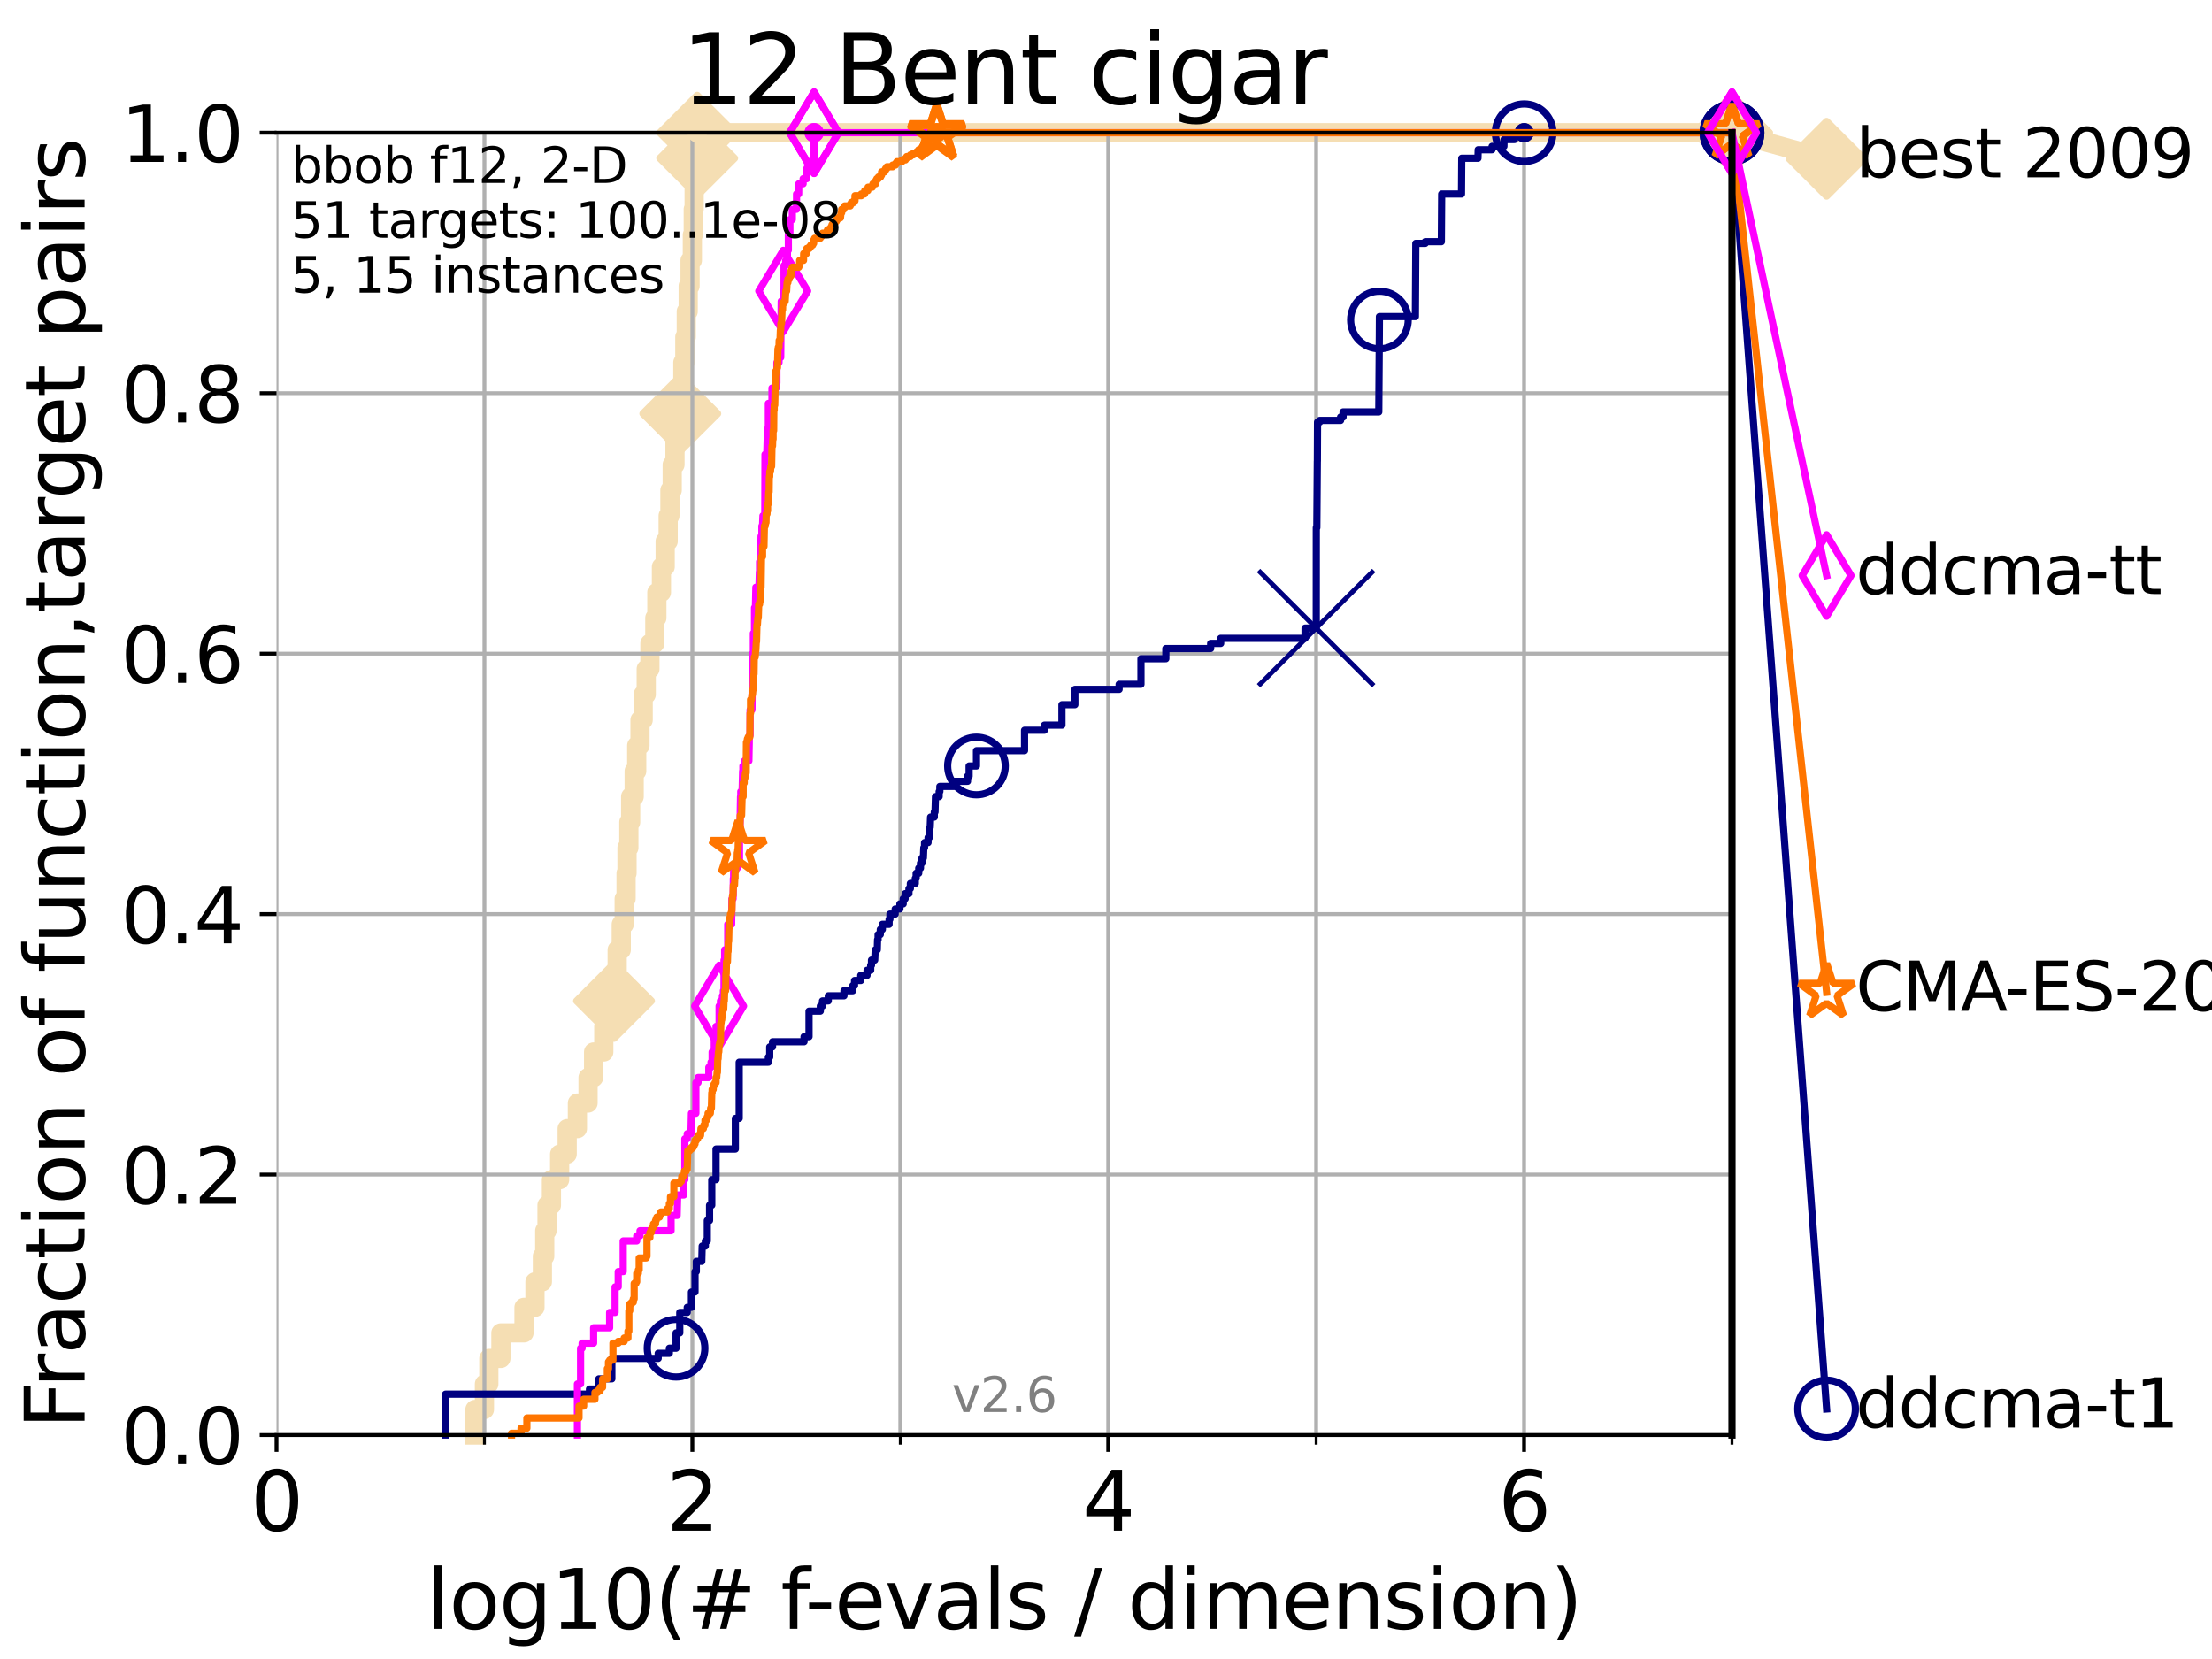 <?xml version="1.0" encoding="utf-8" standalone="no"?>
<!DOCTYPE svg PUBLIC "-//W3C//DTD SVG 1.1//EN"
  "http://www.w3.org/Graphics/SVG/1.1/DTD/svg11.dtd">
<svg xmlns:xlink="http://www.w3.org/1999/xlink" width="460.8pt" height="345.6pt" viewBox="0 0 460.8 345.6" xmlns="http://www.w3.org/2000/svg" version="1.1">
 <defs>
  <style type="text/css">*{stroke-linejoin: round; stroke-linecap: butt}</style>
 </defs>
 <g id="figure_1">
  <g id="patch_1">
   <path d="M 0 345.6 
L 460.8 345.6 
L 460.8 0 
L 0 0 
z
" style="fill: #ffffff"/>
  </g>
  <g id="axes_1">
   <g id="patch_2">
    <path d="M 57.6 298.944 
L 360.806 298.944 
L 360.806 27.648 
L 57.6 27.648 
z
" style="fill: #ffffff"/>
   </g>
   <g id="line2d_1">
    <path d="M 98.933 298.944 
L 98.933 293.624 
L 100.915 293.624 
L 100.915 288.305 
L 101.833 288.305 
L 101.833 282.985 
L 104.345 282.985 
L 104.345 277.666 
L 109.159 277.666 
L 109.159 272.346 
L 111.442 272.346 
L 111.442 267.027 
L 112.989 267.027 
L 112.989 261.707 
L 113.478 261.707 
L 113.478 256.388 
L 113.954 256.388 
L 113.954 251.068 
L 114.872 251.068 
L 114.872 245.749 
L 116.584 245.749 
L 116.584 240.429 
L 118.152 240.429 
L 118.152 235.11 
L 120.284 235.11 
L 120.284 229.79 
L 122.5 229.79 
L 122.5 224.471 
L 123.658 224.471 
L 123.658 219.151 
L 125.779 219.151 
L 125.779 213.832 
L 127.227 213.832 
L 127.227 208.512 
L 127.911 208.512 
L 127.911 203.192 
L 128.571 203.192 
L 128.571 197.873 
L 129.417 197.873 
L 129.417 192.553 
L 130.027 192.553 
L 130.027 187.234 
L 130.423 187.234 
L 130.423 181.914 
L 130.618 181.914 
L 130.618 176.595 
L 131.002 176.595 
L 131.002 171.275 
L 131.378 171.275 
L 131.378 165.956 
L 132.109 165.956 
L 132.109 160.636 
L 132.639 160.636 
L 132.639 155.317 
L 133.323 155.317 
L 133.323 149.997 
L 133.983 149.997 
L 133.983 144.678 
L 134.621 144.678 
L 134.621 139.358 
L 135.389 139.358 
L 135.389 134.039 
L 136.414 134.039 
L 136.414 128.719 
L 136.837 128.719 
L 136.837 123.4 
L 137.788 123.4 
L 137.788 118.08 
L 138.566 118.08 
L 138.566 112.76 
L 139.191 112.76 
L 139.191 107.441 
L 139.556 107.441 
L 139.556 102.121 
L 140.033 102.121 
L 140.033 96.802 
L 140.612 96.802 
L 140.612 91.482 
L 141.173 91.482 
L 141.173 86.163 
L 141.718 86.163 
L 141.718 80.843 
L 142.248 80.843 
L 142.248 75.524 
L 142.662 75.524 
L 142.662 70.204 
L 142.966 70.204 
L 142.966 64.885 
L 143.364 64.885 
L 143.364 59.565 
L 143.754 59.565 
L 143.754 54.246 
L 144.23 54.246 
L 144.23 48.926 
L 144.418 48.926 
L 144.418 43.607 
L 144.603 43.607 
L 144.603 38.287 
L 144.968 38.287 
L 144.968 32.968 
L 145.238 32.968 
L 145.238 27.648 
L 360.806 27.648 
" style="fill: none; stroke: #f5deb3; stroke-width: 4; stroke-linecap: square"/>
   </g>
   <g id="line2d_2">
    <defs>
     <path id="m2452d03b11" d="M -0 7.778 
L 7.778 0 
L 0 -7.778 
L -7.778 -0 
z
" style="stroke: #f5deb3; stroke-width: 1.5; stroke-linejoin: miter"/>
    </defs>
    <g>
     <use xlink:href="#m2452d03b11" x="127.911" y="208.512" style="fill: #f5deb3; stroke: #f5deb3; stroke-width: 1.5; stroke-linejoin: miter"/>
     <use xlink:href="#m2452d03b11" x="141.718" y="86.163" style="fill: #f5deb3; stroke: #f5deb3; stroke-width: 1.5; stroke-linejoin: miter"/>
     <use xlink:href="#m2452d03b11" x="145.238" y="32.968" style="fill: #f5deb3; stroke: #f5deb3; stroke-width: 1.5; stroke-linejoin: miter"/>
     <use xlink:href="#m2452d03b11" x="145.238" y="27.648" style="fill: #f5deb3; stroke: #f5deb3; stroke-width: 1.5; stroke-linejoin: miter"/>
     <use xlink:href="#m2452d03b11" x="360.806" y="27.648" style="fill: #f5deb3; stroke: #f5deb3; stroke-width: 1.5; stroke-linejoin: miter"/>
    </g>
   </g>
   <g id="line2d_3">
    <path style="fill: none; stroke: #f5deb3; stroke-width: 4; stroke-linecap: square"/>
    <g/>
   </g>
   <g id="line2d_4">
    <path d="M 360.806 27.648 
L 380.515 33.074 
" style="fill: none; stroke: #f5deb3; stroke-width: 4; stroke-linecap: square"/>
    <g>
     <use xlink:href="#m2452d03b11" x="360.806" y="27.648" style="fill: #f5deb3; stroke: #f5deb3; stroke-width: 1.5; stroke-linejoin: miter"/>
     <use xlink:href="#m2452d03b11" x="380.515" y="33.074" style="fill: #f5deb3; stroke: #f5deb3; stroke-width: 1.5; stroke-linejoin: miter"/>
    </g>
   </g>
   <g id="matplotlib.axis_1">
    <g id="xtick_1">
     <g id="line2d_5">
      <path d="M 57.6 298.944 
L 57.6 27.648 
" clip-path="url(#pd937dcfde3)" style="fill: none; stroke: #b0b0b0; stroke-width: 0.8; stroke-linecap: square"/>
     </g>
     <g id="line2d_6">
      <defs>
       <path id="mc9d77c6f86" d="M 0 0 
L 0 3.5 
" style="stroke: #000000; stroke-width: 0.8"/>
      </defs>
      <g>
       <use xlink:href="#mc9d77c6f86" x="57.6" y="298.944" style="stroke: #000000; stroke-width: 0.8"/>
      </g>
     </g>
     <g id="text_1">
      <!-- 0 -->
      <g transform="translate(52.192 318.861)scale(0.17 -0.17)">
       <defs>
        <path id="DejaVuSans-30" d="M 2034 4250 
Q 1547 4250 1301 3770 
Q 1056 3291 1056 2328 
Q 1056 1369 1301 889 
Q 1547 409 2034 409 
Q 2525 409 2770 889 
Q 3016 1369 3016 2328 
Q 3016 3291 2770 3770 
Q 2525 4250 2034 4250 
z
M 2034 4750 
Q 2819 4750 3233 4129 
Q 3647 3509 3647 2328 
Q 3647 1150 3233 529 
Q 2819 -91 2034 -91 
Q 1250 -91 836 529 
Q 422 1150 422 2328 
Q 422 3509 836 4129 
Q 1250 4750 2034 4750 
z
" transform="scale(0.016)"/>
       </defs>
       <use xlink:href="#DejaVuSans-30"/>
      </g>
     </g>
    </g>
    <g id="xtick_2">
     <g id="line2d_7">
      <path d="M 144.23 298.944 
L 144.23 27.648 
" clip-path="url(#pd937dcfde3)" style="fill: none; stroke: #b0b0b0; stroke-width: 0.8; stroke-linecap: square"/>
     </g>
     <g id="line2d_8">
      <g>
       <use xlink:href="#mc9d77c6f86" x="144.23" y="298.944" style="stroke: #000000; stroke-width: 0.8"/>
      </g>
     </g>
     <g id="text_2">
      <!-- 2 -->
      <g transform="translate(138.822 318.861)scale(0.17 -0.17)">
       <defs>
        <path id="DejaVuSans-32" d="M 1228 531 
L 3431 531 
L 3431 0 
L 469 0 
L 469 531 
Q 828 903 1448 1529 
Q 2069 2156 2228 2338 
Q 2531 2678 2651 2914 
Q 2772 3150 2772 3378 
Q 2772 3750 2511 3984 
Q 2250 4219 1831 4219 
Q 1534 4219 1204 4116 
Q 875 4013 500 3803 
L 500 4441 
Q 881 4594 1212 4672 
Q 1544 4750 1819 4750 
Q 2544 4750 2975 4387 
Q 3406 4025 3406 3419 
Q 3406 3131 3298 2873 
Q 3191 2616 2906 2266 
Q 2828 2175 2409 1742 
Q 1991 1309 1228 531 
z
" transform="scale(0.016)"/>
       </defs>
       <use xlink:href="#DejaVuSans-32"/>
      </g>
     </g>
    </g>
    <g id="xtick_3">
     <g id="line2d_9">
      <path d="M 230.861 298.944 
L 230.861 27.648 
" clip-path="url(#pd937dcfde3)" style="fill: none; stroke: #b0b0b0; stroke-width: 0.8; stroke-linecap: square"/>
     </g>
     <g id="line2d_10">
      <g>
       <use xlink:href="#mc9d77c6f86" x="230.861" y="298.944" style="stroke: #000000; stroke-width: 0.8"/>
      </g>
     </g>
     <g id="text_3">
      <!-- 4 -->
      <g transform="translate(225.453 318.861)scale(0.17 -0.17)">
       <defs>
        <path id="DejaVuSans-34" d="M 2419 4116 
L 825 1625 
L 2419 1625 
L 2419 4116 
z
M 2253 4666 
L 3047 4666 
L 3047 1625 
L 3713 1625 
L 3713 1100 
L 3047 1100 
L 3047 0 
L 2419 0 
L 2419 1100 
L 313 1100 
L 313 1709 
L 2253 4666 
z
" transform="scale(0.016)"/>
       </defs>
       <use xlink:href="#DejaVuSans-34"/>
      </g>
     </g>
    </g>
    <g id="xtick_4">
     <g id="line2d_11">
      <path d="M 317.491 298.944 
L 317.491 27.648 
" clip-path="url(#pd937dcfde3)" style="fill: none; stroke: #b0b0b0; stroke-width: 0.8; stroke-linecap: square"/>
     </g>
     <g id="line2d_12">
      <g>
       <use xlink:href="#mc9d77c6f86" x="317.491" y="298.944" style="stroke: #000000; stroke-width: 0.8"/>
      </g>
     </g>
     <g id="text_4">
      <!-- 6 -->
      <g transform="translate(312.083 318.861)scale(0.17 -0.17)">
       <defs>
        <path id="DejaVuSans-36" d="M 2113 2584 
Q 1688 2584 1439 2293 
Q 1191 2003 1191 1497 
Q 1191 994 1439 701 
Q 1688 409 2113 409 
Q 2538 409 2786 701 
Q 3034 994 3034 1497 
Q 3034 2003 2786 2293 
Q 2538 2584 2113 2584 
z
M 3366 4563 
L 3366 3988 
Q 3128 4100 2886 4159 
Q 2644 4219 2406 4219 
Q 1781 4219 1451 3797 
Q 1122 3375 1075 2522 
Q 1259 2794 1537 2939 
Q 1816 3084 2150 3084 
Q 2853 3084 3261 2657 
Q 3669 2231 3669 1497 
Q 3669 778 3244 343 
Q 2819 -91 2113 -91 
Q 1303 -91 875 529 
Q 447 1150 447 2328 
Q 447 3434 972 4092 
Q 1497 4750 2381 4750 
Q 2619 4750 2861 4703 
Q 3103 4656 3366 4563 
z
" transform="scale(0.016)"/>
       </defs>
       <use xlink:href="#DejaVuSans-36"/>
      </g>
     </g>
    </g>
    <g id="xtick_5">
     <g id="line2d_13">
      <path d="M 100.915 298.944 
L 100.915 27.648 
" clip-path="url(#pd937dcfde3)" style="fill: none; stroke: #b0b0b0; stroke-width: 0.8; stroke-linecap: square"/>
     </g>
     <g id="line2d_14">
      <defs>
       <path id="mcc83d7eebe" d="M 0 0 
L 0 2 
" style="stroke: #000000; stroke-width: 0.6"/>
      </defs>
      <g>
       <use xlink:href="#mcc83d7eebe" x="100.915" y="298.944" style="stroke: #000000; stroke-width: 0.6"/>
      </g>
     </g>
    </g>
    <g id="xtick_6">
     <g id="line2d_15">
      <path d="M 187.546 298.944 
L 187.546 27.648 
" clip-path="url(#pd937dcfde3)" style="fill: none; stroke: #b0b0b0; stroke-width: 0.8; stroke-linecap: square"/>
     </g>
     <g id="line2d_16">
      <g>
       <use xlink:href="#mcc83d7eebe" x="187.546" y="298.944" style="stroke: #000000; stroke-width: 0.6"/>
      </g>
     </g>
    </g>
    <g id="xtick_7">
     <g id="line2d_17">
      <path d="M 274.176 298.944 
L 274.176 27.648 
" clip-path="url(#pd937dcfde3)" style="fill: none; stroke: #b0b0b0; stroke-width: 0.8; stroke-linecap: square"/>
     </g>
     <g id="line2d_18">
      <g>
       <use xlink:href="#mcc83d7eebe" x="274.176" y="298.944" style="stroke: #000000; stroke-width: 0.6"/>
      </g>
     </g>
    </g>
    <g id="xtick_8">
     <g id="line2d_19">
      <path d="M 360.806 298.944 
L 360.806 27.648 
" clip-path="url(#pd937dcfde3)" style="fill: none; stroke: #b0b0b0; stroke-width: 0.8; stroke-linecap: square"/>
     </g>
     <g id="line2d_20">
      <g>
       <use xlink:href="#mcc83d7eebe" x="360.806" y="298.944" style="stroke: #000000; stroke-width: 0.6"/>
      </g>
     </g>
    </g>
    <g id="text_5">
     <!-- log10(# f-evals / dimension) -->
     <g transform="translate(88.823 339.314)scale(0.17 -0.17)">
      <defs>
       <path id="DejaVuSans-6c" d="M 603 4863 
L 1178 4863 
L 1178 0 
L 603 0 
L 603 4863 
z
" transform="scale(0.016)"/>
       <path id="DejaVuSans-6f" d="M 1959 3097 
Q 1497 3097 1228 2736 
Q 959 2375 959 1747 
Q 959 1119 1226 758 
Q 1494 397 1959 397 
Q 2419 397 2687 759 
Q 2956 1122 2956 1747 
Q 2956 2369 2687 2733 
Q 2419 3097 1959 3097 
z
M 1959 3584 
Q 2709 3584 3137 3096 
Q 3566 2609 3566 1747 
Q 3566 888 3137 398 
Q 2709 -91 1959 -91 
Q 1206 -91 779 398 
Q 353 888 353 1747 
Q 353 2609 779 3096 
Q 1206 3584 1959 3584 
z
" transform="scale(0.016)"/>
       <path id="DejaVuSans-67" d="M 2906 1791 
Q 2906 2416 2648 2759 
Q 2391 3103 1925 3103 
Q 1463 3103 1205 2759 
Q 947 2416 947 1791 
Q 947 1169 1205 825 
Q 1463 481 1925 481 
Q 2391 481 2648 825 
Q 2906 1169 2906 1791 
z
M 3481 434 
Q 3481 -459 3084 -895 
Q 2688 -1331 1869 -1331 
Q 1566 -1331 1297 -1286 
Q 1028 -1241 775 -1147 
L 775 -588 
Q 1028 -725 1275 -790 
Q 1522 -856 1778 -856 
Q 2344 -856 2625 -561 
Q 2906 -266 2906 331 
L 2906 616 
Q 2728 306 2450 153 
Q 2172 0 1784 0 
Q 1141 0 747 490 
Q 353 981 353 1791 
Q 353 2603 747 3093 
Q 1141 3584 1784 3584 
Q 2172 3584 2450 3431 
Q 2728 3278 2906 2969 
L 2906 3500 
L 3481 3500 
L 3481 434 
z
" transform="scale(0.016)"/>
       <path id="DejaVuSans-31" d="M 794 531 
L 1825 531 
L 1825 4091 
L 703 3866 
L 703 4441 
L 1819 4666 
L 2450 4666 
L 2450 531 
L 3481 531 
L 3481 0 
L 794 0 
L 794 531 
z
" transform="scale(0.016)"/>
       <path id="DejaVuSans-28" d="M 1984 4856 
Q 1566 4138 1362 3434 
Q 1159 2731 1159 2009 
Q 1159 1288 1364 580 
Q 1569 -128 1984 -844 
L 1484 -844 
Q 1016 -109 783 600 
Q 550 1309 550 2009 
Q 550 2706 781 3412 
Q 1013 4119 1484 4856 
L 1984 4856 
z
" transform="scale(0.016)"/>
       <path id="DejaVuSans-23" d="M 3272 2816 
L 2363 2816 
L 2100 1772 
L 3016 1772 
L 3272 2816 
z
M 2803 4594 
L 2478 3297 
L 3391 3297 
L 3719 4594 
L 4219 4594 
L 3897 3297 
L 4872 3297 
L 4872 2816 
L 3775 2816 
L 3519 1772 
L 4513 1772 
L 4513 1294 
L 3397 1294 
L 3072 0 
L 2572 0 
L 2894 1294 
L 1978 1294 
L 1656 0 
L 1153 0 
L 1478 1294 
L 494 1294 
L 494 1772 
L 1594 1772 
L 1856 2816 
L 850 2816 
L 850 3297 
L 1978 3297 
L 2297 4594 
L 2803 4594 
z
" transform="scale(0.016)"/>
       <path id="DejaVuSans-20" transform="scale(0.016)"/>
       <path id="DejaVuSans-66" d="M 2375 4863 
L 2375 4384 
L 1825 4384 
Q 1516 4384 1395 4259 
Q 1275 4134 1275 3809 
L 1275 3500 
L 2222 3500 
L 2222 3053 
L 1275 3053 
L 1275 0 
L 697 0 
L 697 3053 
L 147 3053 
L 147 3500 
L 697 3500 
L 697 3744 
Q 697 4328 969 4595 
Q 1241 4863 1831 4863 
L 2375 4863 
z
" transform="scale(0.016)"/>
       <path id="DejaVuSans-2d" d="M 313 2009 
L 1997 2009 
L 1997 1497 
L 313 1497 
L 313 2009 
z
" transform="scale(0.016)"/>
       <path id="DejaVuSans-65" d="M 3597 1894 
L 3597 1613 
L 953 1613 
Q 991 1019 1311 708 
Q 1631 397 2203 397 
Q 2534 397 2845 478 
Q 3156 559 3463 722 
L 3463 178 
Q 3153 47 2828 -22 
Q 2503 -91 2169 -91 
Q 1331 -91 842 396 
Q 353 884 353 1716 
Q 353 2575 817 3079 
Q 1281 3584 2069 3584 
Q 2775 3584 3186 3129 
Q 3597 2675 3597 1894 
z
M 3022 2063 
Q 3016 2534 2758 2815 
Q 2500 3097 2075 3097 
Q 1594 3097 1305 2825 
Q 1016 2553 972 2059 
L 3022 2063 
z
" transform="scale(0.016)"/>
       <path id="DejaVuSans-76" d="M 191 3500 
L 800 3500 
L 1894 563 
L 2988 3500 
L 3597 3500 
L 2284 0 
L 1503 0 
L 191 3500 
z
" transform="scale(0.016)"/>
       <path id="DejaVuSans-61" d="M 2194 1759 
Q 1497 1759 1228 1600 
Q 959 1441 959 1056 
Q 959 750 1161 570 
Q 1363 391 1709 391 
Q 2188 391 2477 730 
Q 2766 1069 2766 1631 
L 2766 1759 
L 2194 1759 
z
M 3341 1997 
L 3341 0 
L 2766 0 
L 2766 531 
Q 2569 213 2275 61 
Q 1981 -91 1556 -91 
Q 1019 -91 701 211 
Q 384 513 384 1019 
Q 384 1609 779 1909 
Q 1175 2209 1959 2209 
L 2766 2209 
L 2766 2266 
Q 2766 2663 2505 2880 
Q 2244 3097 1772 3097 
Q 1472 3097 1187 3025 
Q 903 2953 641 2809 
L 641 3341 
Q 956 3463 1253 3523 
Q 1550 3584 1831 3584 
Q 2591 3584 2966 3190 
Q 3341 2797 3341 1997 
z
" transform="scale(0.016)"/>
       <path id="DejaVuSans-73" d="M 2834 3397 
L 2834 2853 
Q 2591 2978 2328 3040 
Q 2066 3103 1784 3103 
Q 1356 3103 1142 2972 
Q 928 2841 928 2578 
Q 928 2378 1081 2264 
Q 1234 2150 1697 2047 
L 1894 2003 
Q 2506 1872 2764 1633 
Q 3022 1394 3022 966 
Q 3022 478 2636 193 
Q 2250 -91 1575 -91 
Q 1294 -91 989 -36 
Q 684 19 347 128 
L 347 722 
Q 666 556 975 473 
Q 1284 391 1588 391 
Q 1994 391 2212 530 
Q 2431 669 2431 922 
Q 2431 1156 2273 1281 
Q 2116 1406 1581 1522 
L 1381 1569 
Q 847 1681 609 1914 
Q 372 2147 372 2553 
Q 372 3047 722 3315 
Q 1072 3584 1716 3584 
Q 2034 3584 2315 3537 
Q 2597 3491 2834 3397 
z
" transform="scale(0.016)"/>
       <path id="DejaVuSans-2f" d="M 1625 4666 
L 2156 4666 
L 531 -594 
L 0 -594 
L 1625 4666 
z
" transform="scale(0.016)"/>
       <path id="DejaVuSans-64" d="M 2906 2969 
L 2906 4863 
L 3481 4863 
L 3481 0 
L 2906 0 
L 2906 525 
Q 2725 213 2448 61 
Q 2172 -91 1784 -91 
Q 1150 -91 751 415 
Q 353 922 353 1747 
Q 353 2572 751 3078 
Q 1150 3584 1784 3584 
Q 2172 3584 2448 3432 
Q 2725 3281 2906 2969 
z
M 947 1747 
Q 947 1113 1208 752 
Q 1469 391 1925 391 
Q 2381 391 2643 752 
Q 2906 1113 2906 1747 
Q 2906 2381 2643 2742 
Q 2381 3103 1925 3103 
Q 1469 3103 1208 2742 
Q 947 2381 947 1747 
z
" transform="scale(0.016)"/>
       <path id="DejaVuSans-69" d="M 603 3500 
L 1178 3500 
L 1178 0 
L 603 0 
L 603 3500 
z
M 603 4863 
L 1178 4863 
L 1178 4134 
L 603 4134 
L 603 4863 
z
" transform="scale(0.016)"/>
       <path id="DejaVuSans-6d" d="M 3328 2828 
Q 3544 3216 3844 3400 
Q 4144 3584 4550 3584 
Q 5097 3584 5394 3201 
Q 5691 2819 5691 2113 
L 5691 0 
L 5113 0 
L 5113 2094 
Q 5113 2597 4934 2840 
Q 4756 3084 4391 3084 
Q 3944 3084 3684 2787 
Q 3425 2491 3425 1978 
L 3425 0 
L 2847 0 
L 2847 2094 
Q 2847 2600 2669 2842 
Q 2491 3084 2119 3084 
Q 1678 3084 1418 2786 
Q 1159 2488 1159 1978 
L 1159 0 
L 581 0 
L 581 3500 
L 1159 3500 
L 1159 2956 
Q 1356 3278 1631 3431 
Q 1906 3584 2284 3584 
Q 2666 3584 2933 3390 
Q 3200 3197 3328 2828 
z
" transform="scale(0.016)"/>
       <path id="DejaVuSans-6e" d="M 3513 2113 
L 3513 0 
L 2938 0 
L 2938 2094 
Q 2938 2591 2744 2837 
Q 2550 3084 2163 3084 
Q 1697 3084 1428 2787 
Q 1159 2491 1159 1978 
L 1159 0 
L 581 0 
L 581 3500 
L 1159 3500 
L 1159 2956 
Q 1366 3272 1645 3428 
Q 1925 3584 2291 3584 
Q 2894 3584 3203 3211 
Q 3513 2838 3513 2113 
z
" transform="scale(0.016)"/>
       <path id="DejaVuSans-29" d="M 513 4856 
L 1013 4856 
Q 1481 4119 1714 3412 
Q 1947 2706 1947 2009 
Q 1947 1309 1714 600 
Q 1481 -109 1013 -844 
L 513 -844 
Q 928 -128 1133 580 
Q 1338 1288 1338 2009 
Q 1338 2731 1133 3434 
Q 928 4138 513 4856 
z
" transform="scale(0.016)"/>
      </defs>
      <use xlink:href="#DejaVuSans-6c"/>
      <use xlink:href="#DejaVuSans-6f" x="27.783"/>
      <use xlink:href="#DejaVuSans-67" x="88.965"/>
      <use xlink:href="#DejaVuSans-31" x="152.441"/>
      <use xlink:href="#DejaVuSans-30" x="216.064"/>
      <use xlink:href="#DejaVuSans-28" x="279.688"/>
      <use xlink:href="#DejaVuSans-23" x="318.701"/>
      <use xlink:href="#DejaVuSans-20" x="402.49"/>
      <use xlink:href="#DejaVuSans-66" x="434.277"/>
      <use xlink:href="#DejaVuSans-2d" x="463.982"/>
      <use xlink:href="#DejaVuSans-65" x="500.066"/>
      <use xlink:href="#DejaVuSans-76" x="561.59"/>
      <use xlink:href="#DejaVuSans-61" x="620.77"/>
      <use xlink:href="#DejaVuSans-6c" x="682.049"/>
      <use xlink:href="#DejaVuSans-73" x="709.832"/>
      <use xlink:href="#DejaVuSans-20" x="761.932"/>
      <use xlink:href="#DejaVuSans-2f" x="793.719"/>
      <use xlink:href="#DejaVuSans-20" x="827.41"/>
      <use xlink:href="#DejaVuSans-64" x="859.197"/>
      <use xlink:href="#DejaVuSans-69" x="922.674"/>
      <use xlink:href="#DejaVuSans-6d" x="950.457"/>
      <use xlink:href="#DejaVuSans-65" x="1047.869"/>
      <use xlink:href="#DejaVuSans-6e" x="1109.393"/>
      <use xlink:href="#DejaVuSans-73" x="1172.771"/>
      <use xlink:href="#DejaVuSans-69" x="1224.871"/>
      <use xlink:href="#DejaVuSans-6f" x="1252.654"/>
      <use xlink:href="#DejaVuSans-6e" x="1313.836"/>
      <use xlink:href="#DejaVuSans-29" x="1377.215"/>
     </g>
    </g>
   </g>
   <g id="matplotlib.axis_2">
    <g id="ytick_1">
     <g id="line2d_21">
      <path d="M 57.6 298.944 
L 360.806 298.944 
" clip-path="url(#pd937dcfde3)" style="fill: none; stroke: #b0b0b0; stroke-width: 0.8; stroke-linecap: square"/>
     </g>
     <g id="line2d_22">
      <defs>
       <path id="m658babe70f" d="M 0 0 
L -3.5 0 
" style="stroke: #000000; stroke-width: 0.8"/>
      </defs>
      <g>
       <use xlink:href="#m658babe70f" x="57.6" y="298.944" style="stroke: #000000; stroke-width: 0.8"/>
      </g>
     </g>
     <g id="text_6">
      <!-- 0.0 -->
      <g transform="translate(25.155 305.023)scale(0.16 -0.16)">
       <defs>
        <path id="DejaVuSans-2e" d="M 684 794 
L 1344 794 
L 1344 0 
L 684 0 
L 684 794 
z
" transform="scale(0.016)"/>
       </defs>
       <use xlink:href="#DejaVuSans-30"/>
       <use xlink:href="#DejaVuSans-2e" x="63.623"/>
       <use xlink:href="#DejaVuSans-30" x="95.41"/>
      </g>
     </g>
    </g>
    <g id="ytick_2">
     <g id="line2d_23">
      <path d="M 57.6 244.685 
L 360.806 244.685 
" clip-path="url(#pd937dcfde3)" style="fill: none; stroke: #b0b0b0; stroke-width: 0.8; stroke-linecap: square"/>
     </g>
     <g id="line2d_24">
      <g>
       <use xlink:href="#m658babe70f" x="57.6" y="244.685" style="stroke: #000000; stroke-width: 0.8"/>
      </g>
     </g>
     <g id="text_7">
      <!-- 0.2 -->
      <g transform="translate(25.155 250.764)scale(0.16 -0.16)">
       <use xlink:href="#DejaVuSans-30"/>
       <use xlink:href="#DejaVuSans-2e" x="63.623"/>
       <use xlink:href="#DejaVuSans-32" x="95.41"/>
      </g>
     </g>
    </g>
    <g id="ytick_3">
     <g id="line2d_25">
      <path d="M 57.6 190.426 
L 360.806 190.426 
" clip-path="url(#pd937dcfde3)" style="fill: none; stroke: #b0b0b0; stroke-width: 0.8; stroke-linecap: square"/>
     </g>
     <g id="line2d_26">
      <g>
       <use xlink:href="#m658babe70f" x="57.6" y="190.426" style="stroke: #000000; stroke-width: 0.8"/>
      </g>
     </g>
     <g id="text_8">
      <!-- 0.4 -->
      <g transform="translate(25.155 196.504)scale(0.16 -0.16)">
       <use xlink:href="#DejaVuSans-30"/>
       <use xlink:href="#DejaVuSans-2e" x="63.623"/>
       <use xlink:href="#DejaVuSans-34" x="95.41"/>
      </g>
     </g>
    </g>
    <g id="ytick_4">
     <g id="line2d_27">
      <path d="M 57.6 136.166 
L 360.806 136.166 
" clip-path="url(#pd937dcfde3)" style="fill: none; stroke: #b0b0b0; stroke-width: 0.8; stroke-linecap: square"/>
     </g>
     <g id="line2d_28">
      <g>
       <use xlink:href="#m658babe70f" x="57.6" y="136.166" style="stroke: #000000; stroke-width: 0.8"/>
      </g>
     </g>
     <g id="text_9">
      <!-- 0.6 -->
      <g transform="translate(25.155 142.245)scale(0.16 -0.16)">
       <use xlink:href="#DejaVuSans-30"/>
       <use xlink:href="#DejaVuSans-2e" x="63.623"/>
       <use xlink:href="#DejaVuSans-36" x="95.41"/>
      </g>
     </g>
    </g>
    <g id="ytick_5">
     <g id="line2d_29">
      <path d="M 57.6 81.907 
L 360.806 81.907 
" clip-path="url(#pd937dcfde3)" style="fill: none; stroke: #b0b0b0; stroke-width: 0.8; stroke-linecap: square"/>
     </g>
     <g id="line2d_30">
      <g>
       <use xlink:href="#m658babe70f" x="57.6" y="81.907" style="stroke: #000000; stroke-width: 0.8"/>
      </g>
     </g>
     <g id="text_10">
      <!-- 0.8 -->
      <g transform="translate(25.155 87.986)scale(0.16 -0.16)">
       <defs>
        <path id="DejaVuSans-38" d="M 2034 2216 
Q 1584 2216 1326 1975 
Q 1069 1734 1069 1313 
Q 1069 891 1326 650 
Q 1584 409 2034 409 
Q 2484 409 2743 651 
Q 3003 894 3003 1313 
Q 3003 1734 2745 1975 
Q 2488 2216 2034 2216 
z
M 1403 2484 
Q 997 2584 770 2862 
Q 544 3141 544 3541 
Q 544 4100 942 4425 
Q 1341 4750 2034 4750 
Q 2731 4750 3128 4425 
Q 3525 4100 3525 3541 
Q 3525 3141 3298 2862 
Q 3072 2584 2669 2484 
Q 3125 2378 3379 2068 
Q 3634 1759 3634 1313 
Q 3634 634 3220 271 
Q 2806 -91 2034 -91 
Q 1263 -91 848 271 
Q 434 634 434 1313 
Q 434 1759 690 2068 
Q 947 2378 1403 2484 
z
M 1172 3481 
Q 1172 3119 1398 2916 
Q 1625 2713 2034 2713 
Q 2441 2713 2670 2916 
Q 2900 3119 2900 3481 
Q 2900 3844 2670 4047 
Q 2441 4250 2034 4250 
Q 1625 4250 1398 4047 
Q 1172 3844 1172 3481 
z
" transform="scale(0.016)"/>
       </defs>
       <use xlink:href="#DejaVuSans-30"/>
       <use xlink:href="#DejaVuSans-2e" x="63.623"/>
       <use xlink:href="#DejaVuSans-38" x="95.41"/>
      </g>
     </g>
    </g>
    <g id="ytick_6">
     <g id="line2d_31">
      <path d="M 57.6 27.648 
L 360.806 27.648 
" clip-path="url(#pd937dcfde3)" style="fill: none; stroke: #b0b0b0; stroke-width: 0.8; stroke-linecap: square"/>
     </g>
     <g id="line2d_32">
      <g>
       <use xlink:href="#m658babe70f" x="57.6" y="27.648" style="stroke: #000000; stroke-width: 0.8"/>
      </g>
     </g>
     <g id="text_11">
      <!-- 1.0 -->
      <g transform="translate(25.155 33.727)scale(0.16 -0.16)">
       <use xlink:href="#DejaVuSans-31"/>
       <use xlink:href="#DejaVuSans-2e" x="63.623"/>
       <use xlink:href="#DejaVuSans-30" x="95.41"/>
      </g>
     </g>
    </g>
    <g id="text_12">
     <!-- Fraction of function,target pairs -->
     <g transform="translate(17.62 297.681)rotate(-90)scale(0.17 -0.17)">
      <defs>
       <path id="DejaVuSans-46" d="M 628 4666 
L 3309 4666 
L 3309 4134 
L 1259 4134 
L 1259 2759 
L 3109 2759 
L 3109 2228 
L 1259 2228 
L 1259 0 
L 628 0 
L 628 4666 
z
" transform="scale(0.016)"/>
       <path id="DejaVuSans-72" d="M 2631 2963 
Q 2534 3019 2420 3045 
Q 2306 3072 2169 3072 
Q 1681 3072 1420 2755 
Q 1159 2438 1159 1844 
L 1159 0 
L 581 0 
L 581 3500 
L 1159 3500 
L 1159 2956 
Q 1341 3275 1631 3429 
Q 1922 3584 2338 3584 
Q 2397 3584 2469 3576 
Q 2541 3569 2628 3553 
L 2631 2963 
z
" transform="scale(0.016)"/>
       <path id="DejaVuSans-63" d="M 3122 3366 
L 3122 2828 
Q 2878 2963 2633 3030 
Q 2388 3097 2138 3097 
Q 1578 3097 1268 2742 
Q 959 2388 959 1747 
Q 959 1106 1268 751 
Q 1578 397 2138 397 
Q 2388 397 2633 464 
Q 2878 531 3122 666 
L 3122 134 
Q 2881 22 2623 -34 
Q 2366 -91 2075 -91 
Q 1284 -91 818 406 
Q 353 903 353 1747 
Q 353 2603 823 3093 
Q 1294 3584 2113 3584 
Q 2378 3584 2631 3529 
Q 2884 3475 3122 3366 
z
" transform="scale(0.016)"/>
       <path id="DejaVuSans-74" d="M 1172 4494 
L 1172 3500 
L 2356 3500 
L 2356 3053 
L 1172 3053 
L 1172 1153 
Q 1172 725 1289 603 
Q 1406 481 1766 481 
L 2356 481 
L 2356 0 
L 1766 0 
Q 1100 0 847 248 
Q 594 497 594 1153 
L 594 3053 
L 172 3053 
L 172 3500 
L 594 3500 
L 594 4494 
L 1172 4494 
z
" transform="scale(0.016)"/>
       <path id="DejaVuSans-75" d="M 544 1381 
L 544 3500 
L 1119 3500 
L 1119 1403 
Q 1119 906 1312 657 
Q 1506 409 1894 409 
Q 2359 409 2629 706 
Q 2900 1003 2900 1516 
L 2900 3500 
L 3475 3500 
L 3475 0 
L 2900 0 
L 2900 538 
Q 2691 219 2414 64 
Q 2138 -91 1772 -91 
Q 1169 -91 856 284 
Q 544 659 544 1381 
z
M 1991 3584 
L 1991 3584 
z
" transform="scale(0.016)"/>
       <path id="DejaVuSans-2c" d="M 750 794 
L 1409 794 
L 1409 256 
L 897 -744 
L 494 -744 
L 750 256 
L 750 794 
z
" transform="scale(0.016)"/>
       <path id="DejaVuSans-70" d="M 1159 525 
L 1159 -1331 
L 581 -1331 
L 581 3500 
L 1159 3500 
L 1159 2969 
Q 1341 3281 1617 3432 
Q 1894 3584 2278 3584 
Q 2916 3584 3314 3078 
Q 3713 2572 3713 1747 
Q 3713 922 3314 415 
Q 2916 -91 2278 -91 
Q 1894 -91 1617 61 
Q 1341 213 1159 525 
z
M 3116 1747 
Q 3116 2381 2855 2742 
Q 2594 3103 2138 3103 
Q 1681 3103 1420 2742 
Q 1159 2381 1159 1747 
Q 1159 1113 1420 752 
Q 1681 391 2138 391 
Q 2594 391 2855 752 
Q 3116 1113 3116 1747 
z
" transform="scale(0.016)"/>
      </defs>
      <use xlink:href="#DejaVuSans-46"/>
      <use xlink:href="#DejaVuSans-72" x="50.27"/>
      <use xlink:href="#DejaVuSans-61" x="91.383"/>
      <use xlink:href="#DejaVuSans-63" x="152.662"/>
      <use xlink:href="#DejaVuSans-74" x="207.643"/>
      <use xlink:href="#DejaVuSans-69" x="246.852"/>
      <use xlink:href="#DejaVuSans-6f" x="274.635"/>
      <use xlink:href="#DejaVuSans-6e" x="335.816"/>
      <use xlink:href="#DejaVuSans-20" x="399.195"/>
      <use xlink:href="#DejaVuSans-6f" x="430.982"/>
      <use xlink:href="#DejaVuSans-66" x="492.164"/>
      <use xlink:href="#DejaVuSans-20" x="527.369"/>
      <use xlink:href="#DejaVuSans-66" x="559.156"/>
      <use xlink:href="#DejaVuSans-75" x="594.361"/>
      <use xlink:href="#DejaVuSans-6e" x="657.74"/>
      <use xlink:href="#DejaVuSans-63" x="721.119"/>
      <use xlink:href="#DejaVuSans-74" x="776.1"/>
      <use xlink:href="#DejaVuSans-69" x="815.309"/>
      <use xlink:href="#DejaVuSans-6f" x="843.092"/>
      <use xlink:href="#DejaVuSans-6e" x="904.273"/>
      <use xlink:href="#DejaVuSans-2c" x="967.652"/>
      <use xlink:href="#DejaVuSans-74" x="999.439"/>
      <use xlink:href="#DejaVuSans-61" x="1038.648"/>
      <use xlink:href="#DejaVuSans-72" x="1099.928"/>
      <use xlink:href="#DejaVuSans-67" x="1139.291"/>
      <use xlink:href="#DejaVuSans-65" x="1202.768"/>
      <use xlink:href="#DejaVuSans-74" x="1264.291"/>
      <use xlink:href="#DejaVuSans-20" x="1303.5"/>
      <use xlink:href="#DejaVuSans-70" x="1335.287"/>
      <use xlink:href="#DejaVuSans-61" x="1398.764"/>
      <use xlink:href="#DejaVuSans-69" x="1460.043"/>
      <use xlink:href="#DejaVuSans-72" x="1487.826"/>
      <use xlink:href="#DejaVuSans-73" x="1528.939"/>
     </g>
    </g>
   </g>
   <g id="line2d_33">
    <defs>
     <path id="mdc1118a58a" d="M 0 1.5 
C 0.398 1.5 0.779 1.342 1.061 1.061 
C 1.342 0.779 1.5 0.398 1.5 0 
C 1.5 -0.398 1.342 -0.779 1.061 -1.061 
C 0.779 -1.342 0.398 -1.5 0 -1.5 
C -0.398 -1.5 -0.779 -1.342 -1.061 -1.061 
C -1.342 -0.779 -1.5 -0.398 -1.5 0 
C -1.5 0.398 -1.342 0.779 -1.061 1.061 
C -0.779 1.342 -0.398 1.5 0 1.5 
z
" style="stroke: #f5deb3"/>
    </defs>
    <g>
     <use xlink:href="#mdc1118a58a" x="145.238" y="27.648" style="fill: #f5deb3; stroke: #f5deb3"/>
     <use xlink:href="#mdc1118a58a" x="145.238" y="27.648" style="fill: #f5deb3; stroke: #f5deb3"/>
    </g>
   </g>
   <g id="line2d_34">
    <defs>
     <path id="m6f20defa2b" d="M 0 1.5 
C 0.398 1.5 0.779 1.342 1.061 1.061 
C 1.342 0.779 1.5 0.398 1.5 0 
C 1.5 -0.398 1.342 -0.779 1.061 -1.061 
C 0.779 -1.342 0.398 -1.5 0 -1.5 
C -0.398 -1.5 -0.779 -1.342 -1.061 -1.061 
C -1.342 -0.779 -1.5 -0.398 -1.5 0 
C -1.5 0.398 -1.342 0.779 -1.061 1.061 
C -0.779 1.342 -0.398 1.5 0 1.5 
z
" style="stroke: #000080"/>
    </defs>
    <g>
     <use xlink:href="#m6f20defa2b" x="317.51" y="27.648" style="fill: #000080; stroke: #000080"/>
     <use xlink:href="#m6f20defa2b" x="317.51" y="27.648" style="fill: #000080; stroke: #000080"/>
    </g>
   </g>
   <g id="line2d_35">
    <path d="M 92.812 298.944 
L 92.812 290.433 
L 122.796 290.433 
L 122.796 289.369 
L 124.748 289.369 
L 124.748 287.241 
L 127.458 287.241 
L 127.458 282.985 
L 137.113 282.985 
L 137.113 281.922 
L 139.435 281.922 
L 139.435 280.858 
L 140.838 280.858 
L 140.838 277.666 
L 141.611 277.666 
L 141.611 273.41 
L 143.166 273.41 
L 143.166 272.346 
L 144.041 272.346 
L 144.041 269.155 
L 144.786 269.155 
L 144.786 264.899 
L 145.058 264.899 
L 145.058 262.771 
L 146.194 262.771 
L 146.278 259.579 
L 146.941 259.579 
L 146.941 258.516 
L 147.344 258.516 
L 147.344 254.26 
L 147.816 254.26 
L 147.816 251.068 
L 148.277 251.068 
L 148.277 245.749 
L 149.166 245.749 
L 149.166 239.365 
L 153.189 239.365 
L 153.189 232.982 
L 153.99 232.982 
L 153.99 221.279 
L 160.062 221.279 
L 160.062 220.215 
L 160.343 220.215 
L 160.343 218.087 
L 160.933 218.087 
L 160.933 217.023 
L 167.499 217.023 
L 167.499 215.959 
L 168.535 215.959 
L 168.535 210.64 
L 170.888 210.64 
L 170.888 209.576 
L 171.338 209.576 
L 171.338 208.512 
L 172.545 208.512 
L 172.545 207.448 
L 175.814 207.448 
L 175.814 206.384 
L 177.652 206.384 
L 177.652 205.32 
L 178.014 205.32 
L 178.014 204.256 
L 179.311 204.256 
L 179.311 203.192 
L 180.62 203.192 
L 180.62 202.129 
L 181.379 202.129 
L 181.379 201.065 
L 181.548 201.065 
L 181.548 200.001 
L 182.221 200.001 
L 182.321 197.873 
L 182.751 197.873 
L 182.811 195.745 
L 182.92 195.745 
L 182.92 194.681 
L 183.383 194.681 
L 183.383 193.617 
L 183.812 193.617 
L 183.812 192.553 
L 185.216 192.553 
L 185.216 191.49 
L 185.385 191.49 
L 185.385 190.426 
L 186.481 190.426 
L 186.481 189.362 
L 187.461 189.362 
L 187.461 188.298 
L 188.156 188.298 
L 188.156 187.234 
L 188.553 187.234 
L 188.553 186.17 
L 189.347 186.17 
L 189.347 185.106 
L 189.644 185.106 
L 189.644 184.042 
L 190.667 184.042 
L 190.667 182.978 
L 190.85 182.978 
L 190.85 181.914 
L 191.386 181.914 
L 191.386 180.85 
L 191.751 180.85 
L 191.751 179.787 
L 192.071 179.787 
L 192.071 178.723 
L 192.358 178.723 
L 192.438 176.595 
L 192.596 176.595 
L 192.596 175.531 
L 193.33 175.531 
L 193.33 174.467 
L 193.598 174.467 
L 193.706 172.339 
L 193.774 172.339 
L 193.855 170.211 
L 194.632 170.211 
L 194.632 169.147 
L 194.78 169.147 
L 194.876 165.956 
L 195.638 165.956 
L 195.638 164.892 
L 195.784 164.892 
L 195.784 163.828 
L 198.65 163.828 
L 198.65 162.764 
L 201.547 162.764 
L 201.547 161.7 
L 201.88 161.7 
L 201.88 159.572 
L 203.413 159.572 
L 203.413 156.381 
L 213.425 156.381 
L 213.425 152.125 
L 217.564 152.125 
L 217.564 151.061 
L 221.218 151.061 
L 221.218 146.805 
L 223.916 146.805 
L 223.916 143.614 
L 233.131 143.614 
L 233.131 142.55 
L 237.679 142.55 
L 237.679 137.23 
L 242.864 137.23 
L 242.864 135.102 
L 252.2 135.102 
L 252.2 134.039 
L 254.288 134.039 
L 254.288 132.975 
L 271.865 132.975 
L 271.865 130.847 
L 274.199 130.847 
L 274.208 109.923 
L 274.318 109.923 
L 274.421 96.093 
L 274.431 96.093 
L 274.466 87.936 
L 274.907 87.936 
L 274.907 87.581 
L 279.269 87.581 
L 279.269 86.872 
L 279.786 86.872 
L 279.786 85.808 
L 287.227 85.808 
L 287.337 70.204 
L 287.338 70.204 
L 287.36 65.949 
L 294.851 65.949 
L 294.94 50.699 
L 296.904 50.699 
L 296.904 50.345 
L 300.261 50.345 
L 300.328 40.415 
L 304.457 40.415 
L 304.508 32.968 
L 307.886 32.968 
L 307.928 31.194 
L 310.812 31.194 
L 310.824 30.485 
L 313.297 30.485 
L 313.316 29.067 
L 315.515 29.067 
L 315.538 28.357 
L 317.495 28.357 
L 317.51 27.648 
L 360.806 27.648 
L 360.806 27.648 
" style="fill: none; stroke: #000080; stroke-width: 1.5; stroke-linecap: square"/>
   </g>
   <g id="line2d_36">
    <defs>
     <path id="maccc79fe8d" d="M 0 6 
C 1.591 6 3.117 5.368 4.243 4.243 
C 5.368 3.117 6 1.591 6 0 
C 6 -1.591 5.368 -3.117 4.243 -4.243 
C 3.117 -5.368 1.591 -6 0 -6 
C -1.591 -6 -3.117 -5.368 -4.243 -4.243 
C -5.368 -3.117 -6 -1.591 -6 0 
C -6 1.591 -5.368 3.117 -4.243 4.243 
C -3.117 5.368 -1.591 6 0 6 
z
" style="stroke: #000080; stroke-width: 1.5"/>
    </defs>
    <g>
     <use xlink:href="#maccc79fe8d" x="140.838" y="280.858" style="fill-opacity: 0; stroke: #000080; stroke-width: 1.5"/>
     <use xlink:href="#maccc79fe8d" x="203.413" y="159.572" style="fill-opacity: 0; stroke: #000080; stroke-width: 1.5"/>
     <use xlink:href="#maccc79fe8d" x="287.36" y="66.658" style="fill-opacity: 0; stroke: #000080; stroke-width: 1.5"/>
     <use xlink:href="#maccc79fe8d" x="317.51" y="27.648" style="fill-opacity: 0; stroke: #000080; stroke-width: 1.5"/>
     <use xlink:href="#maccc79fe8d" x="360.806" y="27.648" style="fill-opacity: 0; stroke: #000080; stroke-width: 1.5"/>
    </g>
   </g>
   <g id="line2d_37">
    <path style="fill: none; stroke: #000080; stroke-width: 1.5; stroke-linecap: square"/>
    <g/>
   </g>
   <g id="line2d_38">
    <path d="M 274.176 130.847 
" clip-path="url(#pd937dcfde3)" style="fill: none; stroke: #000080; stroke-width: 1.5; stroke-linecap: square"/>
    <defs>
     <path id="mcc16ee7d21" d="M -12 12 
L 12 -12 
M -12 -12 
L 12 12 
" style="stroke: #000080"/>
    </defs>
    <g clip-path="url(#pd937dcfde3)">
     <use xlink:href="#mcc16ee7d21" x="274.176" y="130.847" style="fill: #000080; stroke: #000080"/>
    </g>
   </g>
   <g id="line2d_39">
    <defs>
     <path id="mf8430143bc" d="M 0 1.5 
C 0.398 1.5 0.779 1.342 1.061 1.061 
C 1.342 0.779 1.5 0.398 1.5 0 
C 1.5 -0.398 1.342 -0.779 1.061 -1.061 
C 0.779 -1.342 0.398 -1.5 0 -1.5 
C -0.398 -1.5 -0.779 -1.342 -1.061 -1.061 
C -1.342 -0.779 -1.5 -0.398 -1.5 0 
C -1.5 0.398 -1.342 0.779 -1.061 1.061 
C -0.779 1.342 -0.398 1.5 0 1.5 
z
" style="stroke: #ff00ff"/>
    </defs>
    <g>
     <use xlink:href="#mf8430143bc" x="169.59" y="27.648" style="fill: #ff00ff; stroke: #ff00ff"/>
     <use xlink:href="#mf8430143bc" x="169.59" y="27.648" style="fill: #ff00ff; stroke: #ff00ff"/>
    </g>
   </g>
   <g id="line2d_40">
    <path d="M 120.284 298.944 
L 120.284 288.305 
L 120.944 288.305 
L 120.944 280.858 
L 121.266 280.858 
L 121.266 279.794 
L 123.658 279.794 
L 123.658 276.602 
L 126.994 276.602 
L 126.994 273.41 
L 128.134 273.41 
L 128.134 268.091 
L 128.786 268.091 
L 128.786 264.899 
L 129.826 264.899 
L 129.826 258.516 
L 132.639 258.516 
L 132.639 257.452 
L 133.323 257.452 
L 133.323 256.388 
L 139.796 256.388 
L 139.796 253.196 
L 141.062 253.196 
L 141.173 248.94 
L 142.456 248.94 
L 142.456 245.749 
L 142.662 245.749 
L 142.662 237.237 
L 143.166 237.237 
L 143.166 236.174 
L 143.946 236.174 
L 144.041 231.918 
L 144.968 231.918 
L 144.968 225.534 
L 145.415 225.534 
L 145.415 224.471 
L 147.66 224.471 
L 147.66 222.343 
L 148.125 222.343 
L 148.125 221.279 
L 148.353 221.279 
L 148.353 219.151 
L 148.801 219.151 
L 148.801 215.959 
L 149.166 215.959 
L 149.166 213.832 
L 149.806 213.832 
L 149.806 209.576 
L 150.084 209.576 
L 150.084 208.512 
L 150.493 208.512 
L 150.493 207.448 
L 150.694 207.448 
L 150.694 206.384 
L 150.827 206.384 
L 150.827 200.001 
L 150.959 200.001 
L 150.959 197.873 
L 151.605 197.873 
L 151.605 192.553 
L 152.414 192.553 
L 152.475 187.234 
L 152.716 187.234 
L 152.776 182.978 
L 152.835 182.978 
L 152.835 180.85 
L 153.594 180.85 
L 153.594 179.787 
L 154.046 179.787 
L 154.046 172.339 
L 154.157 172.339 
L 154.268 165.956 
L 154.323 165.956 
L 154.323 164.892 
L 154.596 164.892 
L 154.704 160.636 
L 154.758 160.636 
L 154.758 159.572 
L 155.077 159.572 
L 155.077 158.508 
L 156.005 158.508 
L 156.106 153.189 
L 156.255 153.189 
L 156.255 147.869 
L 156.648 147.869 
L 156.745 136.166 
L 156.937 136.166 
L 156.937 131.911 
L 157.175 131.911 
L 157.175 126.591 
L 157.363 126.591 
L 157.457 122.336 
L 158.098 122.336 
L 158.187 119.144 
L 158.232 119.144 
L 158.232 117.016 
L 158.454 117.016 
L 158.542 111.697 
L 158.717 111.697 
L 158.717 109.569 
L 158.848 109.569 
L 158.934 107.441 
L 159.317 107.441 
L 159.359 94.674 
L 159.734 94.674 
L 159.817 91.482 
L 159.858 91.482 
L 159.858 89.355 
L 160.062 89.355 
L 160.062 84.035 
L 160.817 84.035 
L 160.817 80.843 
L 161.692 80.843 
L 161.692 79.779 
L 161.84 79.779 
L 161.84 75.524 
L 162.277 75.524 
L 162.277 74.46 
L 162.634 74.46 
L 162.74 62.757 
L 163.157 62.757 
L 163.157 60.629 
L 163.328 60.629 
L 163.328 55.31 
L 163.666 55.31 
L 163.666 54.246 
L 164.031 54.246 
L 164.031 52.118 
L 164.227 52.118 
L 164.227 48.926 
L 164.549 48.926 
L 164.549 45.734 
L 165.053 45.734 
L 165.053 43.607 
L 165.934 43.607 
L 165.934 40.415 
L 166.374 40.415 
L 166.403 38.287 
L 167.307 38.287 
L 167.307 37.223 
L 168.064 37.223 
L 168.064 35.095 
L 168.248 35.095 
L 168.248 34.031 
L 169.59 34.031 
L 169.59 27.648 
L 360.806 27.648 
L 360.806 27.648 
" style="fill: none; stroke: #ff00ff; stroke-width: 1.5; stroke-linecap: square"/>
   </g>
   <g id="line2d_41">
    <defs>
     <path id="m269c42969f" d="M -0 8.485 
L 5.091 0 
L 0 -8.485 
L -5.091 -0 
z
" style="stroke: #ff00ff; stroke-width: 1.5; stroke-linejoin: miter"/>
    </defs>
    <g>
     <use xlink:href="#m269c42969f" x="149.806" y="209.576" style="fill-opacity: 0; stroke: #ff00ff; stroke-width: 1.5; stroke-linejoin: miter"/>
     <use xlink:href="#m269c42969f" x="163.157" y="60.629" style="fill-opacity: 0; stroke: #ff00ff; stroke-width: 1.5; stroke-linejoin: miter"/>
     <use xlink:href="#m269c42969f" x="169.59" y="27.648" style="fill-opacity: 0; stroke: #ff00ff; stroke-width: 1.5; stroke-linejoin: miter"/>
     <use xlink:href="#m269c42969f" x="169.59" y="27.648" style="fill-opacity: 0; stroke: #ff00ff; stroke-width: 1.5; stroke-linejoin: miter"/>
     <use xlink:href="#m269c42969f" x="360.806" y="27.648" style="fill-opacity: 0; stroke: #ff00ff; stroke-width: 1.5; stroke-linejoin: miter"/>
    </g>
   </g>
   <g id="line2d_42">
    <path style="fill: none; stroke: #ff00ff; stroke-width: 1.5; stroke-linecap: square"/>
    <g/>
   </g>
   <g id="line2d_43">
    <defs>
     <path id="m599511d0d9" d="M 0 1.5 
C 0.398 1.5 0.779 1.342 1.061 1.061 
C 1.342 0.779 1.5 0.398 1.5 0 
C 1.5 -0.398 1.342 -0.779 1.061 -1.061 
C 0.779 -1.342 0.398 -1.5 0 -1.5 
C -0.398 -1.5 -0.779 -1.342 -1.061 -1.061 
C -1.342 -0.779 -1.5 -0.398 -1.5 0 
C -1.5 0.398 -1.342 0.779 -1.061 1.061 
C -0.779 1.342 -0.398 1.5 0 1.5 
z
" style="stroke: #ff7500"/>
    </defs>
    <g>
     <use xlink:href="#m599511d0d9" x="195.148" y="27.648" style="fill: #ff7500; stroke: #ff7500"/>
     <use xlink:href="#m599511d0d9" x="195.148" y="27.648" style="fill: #ff7500; stroke: #ff7500"/>
    </g>
   </g>
   <g id="line2d_44">
    <path d="M 106.561 298.944 
L 106.561 298.589 
L 108.543 298.589 
L 108.543 297.525 
L 109.757 297.525 
L 109.757 295.398 
L 120.617 295.398 
L 120.617 292.915 
L 121.582 292.915 
L 121.582 291.497 
L 123.936 291.497 
L 123.936 290.078 
L 124.482 290.078 
L 124.482 289.723 
L 125.012 289.723 
L 125.012 289.014 
L 125.527 289.014 
L 125.527 287.241 
L 126.517 287.241 
L 126.517 285.113 
L 126.757 285.113 
L 126.757 283.695 
L 126.994 283.695 
L 126.994 283.34 
L 127.686 283.34 
L 127.686 279.794 
L 128.786 279.794 
L 128.786 279.439 
L 130.027 279.439 
L 130.027 278.73 
L 130.811 278.73 
L 130.811 277.311 
L 131.002 277.311 
L 131.002 273.056 
L 131.191 273.056 
L 131.191 271.637 
L 131.564 271.637 
L 131.564 271.282 
L 131.929 271.282 
L 131.929 270.573 
L 132.109 270.573 
L 132.109 267.381 
L 132.464 267.381 
L 132.464 267.027 
L 132.639 267.027 
L 132.639 265.254 
L 132.984 265.254 
L 132.984 264.544 
L 133.154 264.544 
L 133.154 262.062 
L 134.621 262.062 
L 134.621 261.707 
L 134.777 261.707 
L 134.777 257.806 
L 135.389 257.806 
L 135.389 256.742 
L 135.688 256.742 
L 135.688 256.033 
L 135.835 256.033 
L 135.835 255.678 
L 136.127 255.678 
L 136.127 254.969 
L 136.556 254.969 
L 136.556 254.26 
L 136.697 254.26 
L 136.697 253.905 
L 136.837 253.905 
L 136.837 253.551 
L 137.386 253.551 
L 137.386 253.196 
L 137.521 253.196 
L 137.521 252.841 
L 137.655 252.841 
L 137.655 252.487 
L 139.068 252.487 
L 139.068 251.778 
L 139.435 251.778 
L 139.435 250.714 
L 139.677 250.714 
L 139.677 249.295 
L 140.382 249.295 
L 140.382 246.458 
L 141.611 246.458 
L 141.611 246.103 
L 141.932 246.103 
L 142.038 245.039 
L 142.559 245.039 
L 142.559 243.976 
L 142.966 243.976 
L 142.966 243.621 
L 143.166 243.621 
L 143.265 239.72 
L 143.657 239.72 
L 143.657 239.365 
L 144.041 239.365 
L 144.041 239.011 
L 144.418 239.011 
L 144.418 238.656 
L 144.603 238.656 
L 144.603 238.301 
L 144.786 238.301 
L 144.786 237.592 
L 145.058 237.592 
L 145.058 237.237 
L 145.327 237.237 
L 145.415 236.528 
L 145.938 236.528 
L 146.023 235.11 
L 146.53 235.11 
L 146.613 234.4 
L 146.86 234.4 
L 146.86 233.336 
L 147.184 233.336 
L 147.184 232.982 
L 147.344 232.982 
L 147.344 232.627 
L 147.503 232.627 
L 147.503 231.918 
L 147.971 231.918 
L 148.048 230.854 
L 148.201 230.854 
L 148.277 227.662 
L 148.353 227.662 
L 148.353 226.953 
L 148.578 226.953 
L 148.578 226.244 
L 148.727 226.244 
L 148.727 225.889 
L 148.948 225.889 
L 148.948 225.534 
L 149.166 225.534 
L 149.166 224.471 
L 149.31 224.471 
L 149.382 223.407 
L 149.453 223.407 
L 149.524 220.57 
L 149.595 220.57 
L 149.666 219.151 
L 149.736 219.151 
L 149.806 217.733 
L 149.876 217.733 
L 149.945 217.023 
L 150.084 217.023 
L 150.152 213.122 
L 150.221 213.122 
L 150.289 212.413 
L 150.357 212.413 
L 150.425 211.349 
L 150.493 211.349 
L 150.56 210.285 
L 150.76 210.285 
L 150.827 208.512 
L 150.893 208.512 
L 150.959 206.384 
L 151.155 206.384 
L 151.22 202.838 
L 151.285 202.838 
L 151.349 200.355 
L 151.542 200.355 
L 151.605 198.228 
L 151.669 198.228 
L 151.732 196.1 
L 151.795 196.1 
L 151.858 193.263 
L 151.92 193.263 
L 151.92 192.199 
L 152.045 192.199 
L 152.045 191.135 
L 152.169 191.135 
L 152.169 190.426 
L 152.353 190.426 
L 152.414 189.716 
L 152.475 189.716 
L 152.535 187.234 
L 152.596 187.234 
L 152.596 186.525 
L 152.716 186.525 
L 152.776 184.397 
L 153.013 184.397 
L 153.072 182.978 
L 153.131 182.978 
L 153.131 181.56 
L 153.247 181.56 
L 153.247 180.141 
L 153.536 180.141 
L 153.594 177.659 
L 153.651 177.659 
L 153.708 176.949 
L 153.764 176.949 
L 153.821 174.467 
L 153.99 174.467 
L 153.99 174.112 
L 154.101 174.112 
L 154.212 169.857 
L 154.487 169.857 
L 154.596 165.956 
L 154.811 165.956 
L 154.811 163.119 
L 155.024 163.119 
L 155.024 162.055 
L 155.183 162.055 
L 155.288 160.991 
L 155.444 160.991 
L 155.495 154.607 
L 155.599 154.607 
L 155.701 153.898 
L 155.854 153.898 
L 155.854 153.544 
L 156.205 153.544 
L 156.255 148.579 
L 156.354 148.579 
L 156.354 145.742 
L 156.551 145.742 
L 156.648 144.678 
L 156.745 144.678 
L 156.841 143.614 
L 156.937 143.614 
L 157.033 140.422 
L 157.081 140.422 
L 157.128 136.876 
L 157.317 136.876 
L 157.41 135.457 
L 157.457 135.457 
L 157.55 133.684 
L 157.596 133.684 
L 157.688 130.138 
L 157.78 130.138 
L 157.871 128.719 
L 157.962 128.719 
L 158.053 125.882 
L 158.232 125.882 
L 158.277 125.173 
L 158.366 125.173 
L 158.454 122.336 
L 158.542 122.336 
L 158.63 115.952 
L 158.848 115.952 
L 158.848 113.824 
L 159.148 113.824 
L 159.233 109.569 
L 159.401 109.569 
L 159.485 108.859 
L 159.569 108.859 
L 159.61 107.086 
L 159.776 107.086 
L 159.817 106.377 
L 159.899 106.377 
L 159.899 104.958 
L 160.062 104.958 
L 160.142 102.476 
L 160.223 102.476 
L 160.263 99.284 
L 160.343 99.284 
L 160.343 98.22 
L 160.502 98.22 
L 160.581 97.157 
L 160.738 97.157 
L 160.817 92.901 
L 160.933 92.901 
L 160.972 91.482 
L 161.049 91.482 
L 161.049 89.709 
L 161.164 89.709 
L 161.202 85.454 
L 161.278 85.454 
L 161.278 84.39 
L 161.392 84.39 
L 161.467 80.843 
L 161.505 80.843 
L 161.58 78.006 
L 161.617 78.006 
L 161.617 77.297 
L 161.803 77.297 
L 161.877 76.588 
L 161.95 76.588 
L 162.06 72.687 
L 162.133 72.687 
L 162.133 72.332 
L 162.277 72.332 
L 162.313 70.914 
L 162.492 70.914 
L 162.563 68.786 
L 162.634 68.786 
L 162.67 67.367 
L 162.81 67.367 
L 162.915 64.53 
L 163.019 64.53 
L 163.054 63.112 
L 163.397 63.112 
L 163.397 62.757 
L 163.566 62.757 
L 163.666 60.984 
L 163.7 60.984 
L 163.7 60.629 
L 163.866 60.629 
L 163.965 58.856 
L 164.129 58.856 
L 164.129 58.147 
L 164.421 58.147 
L 164.517 57.437 
L 164.803 57.437 
L 164.803 56.373 
L 164.928 56.373 
L 164.928 56.019 
L 165.053 56.019 
L 165.053 55.664 
L 166.403 55.664 
L 166.403 55.31 
L 166.576 55.31 
L 166.576 54.246 
L 167.389 54.246 
L 167.417 52.827 
L 167.984 52.827 
L 168.064 51.763 
L 168.612 51.763 
L 168.612 51.409 
L 168.893 51.409 
L 168.893 51.054 
L 169.294 51.054 
L 169.294 50.699 
L 169.492 50.699 
L 169.516 49.99 
L 169.687 49.99 
L 169.687 49.635 
L 170.865 49.635 
L 170.865 49.281 
L 171.137 49.281 
L 171.137 48.926 
L 171.338 48.926 
L 171.338 48.571 
L 172.208 48.571 
L 172.208 48.217 
L 172.378 48.217 
L 172.378 47.862 
L 172.958 47.862 
L 172.958 47.508 
L 173.182 47.508 
L 173.182 47.153 
L 173.322 47.153 
L 173.322 46.798 
L 173.522 46.798 
L 173.522 46.444 
L 173.992 46.444 
L 173.992 46.089 
L 174.26 46.089 
L 174.26 45.734 
L 174.488 45.734 
L 174.488 45.38 
L 175.081 45.38 
L 175.19 44.316 
L 175.334 44.316 
L 175.334 43.607 
L 175.762 43.607 
L 175.762 43.252 
L 175.954 43.252 
L 175.954 42.897 
L 177.119 42.897 
L 177.119 42.543 
L 177.331 42.543 
L 177.331 42.188 
L 177.858 42.188 
L 177.858 41.833 
L 178.108 41.833 
L 178.108 40.77 
L 179.413 40.77 
L 179.413 40.415 
L 180.096 40.415 
L 180.138 39.706 
L 180.782 39.706 
L 180.836 38.996 
L 181.728 38.996 
L 181.728 38.642 
L 181.843 38.642 
L 181.843 38.287 
L 182.432 38.287 
L 182.457 37.578 
L 182.653 37.578 
L 182.653 37.223 
L 182.992 37.223 
L 182.992 36.869 
L 183.442 36.869 
L 183.442 36.514 
L 183.64 36.514 
L 183.651 35.805 
L 184.277 35.805 
L 184.277 35.45 
L 184.488 35.45 
L 184.488 35.095 
L 184.752 35.095 
L 184.752 34.741 
L 185.957 34.741 
L 185.957 34.386 
L 186.561 34.386 
L 186.561 34.031 
L 186.846 34.031 
L 186.846 33.677 
L 187.909 33.677 
L 187.909 33.322 
L 188.615 33.322 
L 188.615 32.968 
L 188.889 32.968 
L 188.889 32.613 
L 189.644 32.613 
L 189.644 32.258 
L 190.273 32.258 
L 190.273 31.904 
L 191.015 31.904 
L 191.015 31.549 
L 191.371 31.549 
L 191.371 31.194 
L 191.923 31.194 
L 191.923 30.84 
L 192.175 30.84 
L 192.175 30.485 
L 192.416 30.485 
L 192.416 30.13 
L 192.924 30.13 
L 192.924 29.776 
L 193.344 29.776 
L 193.344 29.421 
L 193.591 29.421 
L 193.591 29.067 
L 193.835 29.067 
L 193.835 28.712 
L 194.359 28.712 
L 194.359 28.357 
L 194.697 28.357 
L 194.697 28.003 
L 195.148 28.003 
L 195.148 27.648 
L 360.806 27.648 
L 360.806 27.648 
" style="fill: none; stroke: #ff7500; stroke-width: 1.5; stroke-linecap: square"/>
   </g>
   <g id="line2d_45">
    <defs>
     <path id="m91059bd3e4" d="M 0 -6 
L -1.347 -1.854 
L -5.706 -1.854 
L -2.18 0.708 
L -3.527 4.854 
L -0 2.292 
L 3.527 4.854 
L 2.18 0.708 
L 5.706 -1.854 
L 1.347 -1.854 
z
" style="stroke: #ff7500; stroke-width: 1.5; stroke-linejoin: bevel"/>
    </defs>
    <g>
     <use xlink:href="#m91059bd3e4" x="153.764" y="176.949" style="fill-opacity: 0; stroke: #ff7500; stroke-width: 1.5; stroke-linejoin: bevel"/>
     <use xlink:href="#m91059bd3e4" x="195.148" y="28.003" style="fill-opacity: 0; stroke: #ff7500; stroke-width: 1.5; stroke-linejoin: bevel"/>
     <use xlink:href="#m91059bd3e4" x="195.148" y="27.648" style="fill-opacity: 0; stroke: #ff7500; stroke-width: 1.5; stroke-linejoin: bevel"/>
     <use xlink:href="#m91059bd3e4" x="195.148" y="27.648" style="fill-opacity: 0; stroke: #ff7500; stroke-width: 1.5; stroke-linejoin: bevel"/>
     <use xlink:href="#m91059bd3e4" x="360.806" y="27.648" style="fill-opacity: 0; stroke: #ff7500; stroke-width: 1.5; stroke-linejoin: bevel"/>
    </g>
   </g>
   <g id="line2d_46">
    <path style="fill: none; stroke: #ff7500; stroke-width: 1.5; stroke-linecap: square"/>
    <g/>
   </g>
   <g id="line2d_47">
    <path d="M 360.806 27.648 
L 380.515 293.518 
" style="fill: none; stroke: #000080; stroke-width: 1.5; stroke-linecap: square"/>
    <g>
     <use xlink:href="#maccc79fe8d" x="360.806" y="27.648" style="fill-opacity: 0; stroke: #000080; stroke-width: 1.5"/>
     <use xlink:href="#maccc79fe8d" x="380.515" y="293.518" style="fill-opacity: 0; stroke: #000080; stroke-width: 1.5"/>
    </g>
   </g>
   <g id="line2d_48">
    <path d="M 360.806 27.648 
L 380.515 206.703 
" style="fill: none; stroke: #ff7500; stroke-width: 1.5; stroke-linecap: square"/>
    <g>
     <use xlink:href="#m91059bd3e4" x="360.806" y="27.648" style="fill-opacity: 0; stroke: #ff7500; stroke-width: 1.5; stroke-linejoin: bevel"/>
     <use xlink:href="#m91059bd3e4" x="380.515" y="206.703" style="fill-opacity: 0; stroke: #ff7500; stroke-width: 1.5; stroke-linejoin: bevel"/>
    </g>
   </g>
   <g id="line2d_49">
    <path d="M 360.806 27.648 
L 380.515 119.889 
" style="fill: none; stroke: #ff00ff; stroke-width: 1.5; stroke-linecap: square"/>
    <g>
     <use xlink:href="#m269c42969f" x="360.806" y="27.648" style="fill-opacity: 0; stroke: #ff00ff; stroke-width: 1.5; stroke-linejoin: miter"/>
     <use xlink:href="#m269c42969f" x="380.515" y="119.889" style="fill-opacity: 0; stroke: #ff00ff; stroke-width: 1.5; stroke-linejoin: miter"/>
    </g>
   </g>
   <g id="line2d_50">
    <path d="M 360.806 298.944 
L 360.806 27.648 
" style="fill: none; stroke: #000000; stroke-width: 1.5; stroke-linecap: square"/>
   </g>
   <g id="patch_3">
    <path d="M 57.6 298.944 
L 360.806 298.944 
" style="fill: none; stroke: #000000; stroke-width: 0.8; stroke-linejoin: miter; stroke-linecap: square"/>
   </g>
   <g id="patch_4">
    <path d="M 57.6 27.648 
L 360.806 27.648 
" style="fill: none; stroke: #000000; stroke-width: 0.8; stroke-linejoin: miter; stroke-linecap: square"/>
   </g>
   <g id="text_13">
    <!-- ddcma-t1 -->
    <g transform="translate(386.579 297.381)scale(0.14 -0.14)">
     <use xlink:href="#DejaVuSans-64"/>
     <use xlink:href="#DejaVuSans-64" x="63.477"/>
     <use xlink:href="#DejaVuSans-63" x="126.953"/>
     <use xlink:href="#DejaVuSans-6d" x="181.934"/>
     <use xlink:href="#DejaVuSans-61" x="279.346"/>
     <use xlink:href="#DejaVuSans-2d" x="340.625"/>
     <use xlink:href="#DejaVuSans-74" x="376.709"/>
     <use xlink:href="#DejaVuSans-31" x="415.918"/>
    </g>
   </g>
   <g id="text_14">
    <!-- CMA-ES-201 -->
    <g transform="translate(386.579 210.566)scale(0.14 -0.14)">
     <defs>
      <path id="DejaVuSans-43" d="M 4122 4306 
L 4122 3641 
Q 3803 3938 3442 4084 
Q 3081 4231 2675 4231 
Q 1875 4231 1450 3742 
Q 1025 3253 1025 2328 
Q 1025 1406 1450 917 
Q 1875 428 2675 428 
Q 3081 428 3442 575 
Q 3803 722 4122 1019 
L 4122 359 
Q 3791 134 3420 21 
Q 3050 -91 2638 -91 
Q 1578 -91 968 557 
Q 359 1206 359 2328 
Q 359 3453 968 4101 
Q 1578 4750 2638 4750 
Q 3056 4750 3426 4639 
Q 3797 4528 4122 4306 
z
" transform="scale(0.016)"/>
      <path id="DejaVuSans-4d" d="M 628 4666 
L 1569 4666 
L 2759 1491 
L 3956 4666 
L 4897 4666 
L 4897 0 
L 4281 0 
L 4281 4097 
L 3078 897 
L 2444 897 
L 1241 4097 
L 1241 0 
L 628 0 
L 628 4666 
z
" transform="scale(0.016)"/>
      <path id="DejaVuSans-41" d="M 2188 4044 
L 1331 1722 
L 3047 1722 
L 2188 4044 
z
M 1831 4666 
L 2547 4666 
L 4325 0 
L 3669 0 
L 3244 1197 
L 1141 1197 
L 716 0 
L 50 0 
L 1831 4666 
z
" transform="scale(0.016)"/>
      <path id="DejaVuSans-45" d="M 628 4666 
L 3578 4666 
L 3578 4134 
L 1259 4134 
L 1259 2753 
L 3481 2753 
L 3481 2222 
L 1259 2222 
L 1259 531 
L 3634 531 
L 3634 0 
L 628 0 
L 628 4666 
z
" transform="scale(0.016)"/>
      <path id="DejaVuSans-53" d="M 3425 4513 
L 3425 3897 
Q 3066 4069 2747 4153 
Q 2428 4238 2131 4238 
Q 1616 4238 1336 4038 
Q 1056 3838 1056 3469 
Q 1056 3159 1242 3001 
Q 1428 2844 1947 2747 
L 2328 2669 
Q 3034 2534 3370 2195 
Q 3706 1856 3706 1288 
Q 3706 609 3251 259 
Q 2797 -91 1919 -91 
Q 1588 -91 1214 -16 
Q 841 59 441 206 
L 441 856 
Q 825 641 1194 531 
Q 1563 422 1919 422 
Q 2459 422 2753 634 
Q 3047 847 3047 1241 
Q 3047 1584 2836 1778 
Q 2625 1972 2144 2069 
L 1759 2144 
Q 1053 2284 737 2584 
Q 422 2884 422 3419 
Q 422 4038 858 4394 
Q 1294 4750 2059 4750 
Q 2388 4750 2728 4690 
Q 3069 4631 3425 4513 
z
" transform="scale(0.016)"/>
     </defs>
     <use xlink:href="#DejaVuSans-43"/>
     <use xlink:href="#DejaVuSans-4d" x="69.824"/>
     <use xlink:href="#DejaVuSans-41" x="156.104"/>
     <use xlink:href="#DejaVuSans-2d" x="222.262"/>
     <use xlink:href="#DejaVuSans-45" x="258.346"/>
     <use xlink:href="#DejaVuSans-53" x="321.529"/>
     <use xlink:href="#DejaVuSans-2d" x="385.006"/>
     <use xlink:href="#DejaVuSans-32" x="421.09"/>
     <use xlink:href="#DejaVuSans-30" x="484.713"/>
     <use xlink:href="#DejaVuSans-31" x="548.336"/>
    </g>
   </g>
   <g id="text_15">
    <!-- ddcma-tt -->
    <g transform="translate(386.579 123.752)scale(0.14 -0.14)">
     <use xlink:href="#DejaVuSans-64"/>
     <use xlink:href="#DejaVuSans-64" x="63.477"/>
     <use xlink:href="#DejaVuSans-63" x="126.953"/>
     <use xlink:href="#DejaVuSans-6d" x="181.934"/>
     <use xlink:href="#DejaVuSans-61" x="279.346"/>
     <use xlink:href="#DejaVuSans-2d" x="340.625"/>
     <use xlink:href="#DejaVuSans-74" x="376.709"/>
     <use xlink:href="#DejaVuSans-74" x="415.918"/>
    </g>
   </g>
   <g id="text_16">
    <!-- best 2009 -->
    <g transform="translate(386.579 36.937)scale(0.14 -0.14)">
     <defs>
      <path id="DejaVuSans-62" d="M 3116 1747 
Q 3116 2381 2855 2742 
Q 2594 3103 2138 3103 
Q 1681 3103 1420 2742 
Q 1159 2381 1159 1747 
Q 1159 1113 1420 752 
Q 1681 391 2138 391 
Q 2594 391 2855 752 
Q 3116 1113 3116 1747 
z
M 1159 2969 
Q 1341 3281 1617 3432 
Q 1894 3584 2278 3584 
Q 2916 3584 3314 3078 
Q 3713 2572 3713 1747 
Q 3713 922 3314 415 
Q 2916 -91 2278 -91 
Q 1894 -91 1617 61 
Q 1341 213 1159 525 
L 1159 0 
L 581 0 
L 581 4863 
L 1159 4863 
L 1159 2969 
z
" transform="scale(0.016)"/>
      <path id="DejaVuSans-39" d="M 703 97 
L 703 672 
Q 941 559 1184 500 
Q 1428 441 1663 441 
Q 2288 441 2617 861 
Q 2947 1281 2994 2138 
Q 2813 1869 2534 1725 
Q 2256 1581 1919 1581 
Q 1219 1581 811 2004 
Q 403 2428 403 3163 
Q 403 3881 828 4315 
Q 1253 4750 1959 4750 
Q 2769 4750 3195 4129 
Q 3622 3509 3622 2328 
Q 3622 1225 3098 567 
Q 2575 -91 1691 -91 
Q 1453 -91 1209 -44 
Q 966 3 703 97 
z
M 1959 2075 
Q 2384 2075 2632 2365 
Q 2881 2656 2881 3163 
Q 2881 3666 2632 3958 
Q 2384 4250 1959 4250 
Q 1534 4250 1286 3958 
Q 1038 3666 1038 3163 
Q 1038 2656 1286 2365 
Q 1534 2075 1959 2075 
z
" transform="scale(0.016)"/>
     </defs>
     <use xlink:href="#DejaVuSans-62"/>
     <use xlink:href="#DejaVuSans-65" x="63.477"/>
     <use xlink:href="#DejaVuSans-73" x="125"/>
     <use xlink:href="#DejaVuSans-74" x="177.1"/>
     <use xlink:href="#DejaVuSans-20" x="216.309"/>
     <use xlink:href="#DejaVuSans-32" x="248.096"/>
     <use xlink:href="#DejaVuSans-30" x="311.719"/>
     <use xlink:href="#DejaVuSans-30" x="375.342"/>
     <use xlink:href="#DejaVuSans-39" x="438.965"/>
    </g>
   </g>
   <g id="text_17">
    <!-- bbob f12, 2-D -->
    <g transform="translate(60.632 38.111)scale(0.102 -0.102)">
     <defs>
      <path id="DejaVuSans-44" d="M 1259 4147 
L 1259 519 
L 2022 519 
Q 2988 519 3436 956 
Q 3884 1394 3884 2338 
Q 3884 3275 3436 3711 
Q 2988 4147 2022 4147 
L 1259 4147 
z
M 628 4666 
L 1925 4666 
Q 3281 4666 3915 4102 
Q 4550 3538 4550 2338 
Q 4550 1131 3912 565 
Q 3275 0 1925 0 
L 628 0 
L 628 4666 
z
" transform="scale(0.016)"/>
     </defs>
     <use xlink:href="#DejaVuSans-62"/>
     <use xlink:href="#DejaVuSans-62" x="63.477"/>
     <use xlink:href="#DejaVuSans-6f" x="126.953"/>
     <use xlink:href="#DejaVuSans-62" x="188.135"/>
     <use xlink:href="#DejaVuSans-20" x="251.611"/>
     <use xlink:href="#DejaVuSans-66" x="283.398"/>
     <use xlink:href="#DejaVuSans-31" x="318.604"/>
     <use xlink:href="#DejaVuSans-32" x="382.227"/>
     <use xlink:href="#DejaVuSans-2c" x="445.85"/>
     <use xlink:href="#DejaVuSans-20" x="477.637"/>
     <use xlink:href="#DejaVuSans-32" x="509.424"/>
     <use xlink:href="#DejaVuSans-2d" x="573.047"/>
     <use xlink:href="#DejaVuSans-44" x="609.131"/>
    </g>
    <!-- 51 targets: 100..1e-08 -->
    <g transform="translate(60.632 49.533)scale(0.102 -0.102)">
     <defs>
      <path id="DejaVuSans-35" d="M 691 4666 
L 3169 4666 
L 3169 4134 
L 1269 4134 
L 1269 2991 
Q 1406 3038 1543 3061 
Q 1681 3084 1819 3084 
Q 2600 3084 3056 2656 
Q 3513 2228 3513 1497 
Q 3513 744 3044 326 
Q 2575 -91 1722 -91 
Q 1428 -91 1123 -41 
Q 819 9 494 109 
L 494 744 
Q 775 591 1075 516 
Q 1375 441 1709 441 
Q 2250 441 2565 725 
Q 2881 1009 2881 1497 
Q 2881 1984 2565 2268 
Q 2250 2553 1709 2553 
Q 1456 2553 1204 2497 
Q 953 2441 691 2322 
L 691 4666 
z
" transform="scale(0.016)"/>
      <path id="DejaVuSans-3a" d="M 750 794 
L 1409 794 
L 1409 0 
L 750 0 
L 750 794 
z
M 750 3309 
L 1409 3309 
L 1409 2516 
L 750 2516 
L 750 3309 
z
" transform="scale(0.016)"/>
     </defs>
     <use xlink:href="#DejaVuSans-35"/>
     <use xlink:href="#DejaVuSans-31" x="63.623"/>
     <use xlink:href="#DejaVuSans-20" x="127.246"/>
     <use xlink:href="#DejaVuSans-74" x="159.033"/>
     <use xlink:href="#DejaVuSans-61" x="198.242"/>
     <use xlink:href="#DejaVuSans-72" x="259.521"/>
     <use xlink:href="#DejaVuSans-67" x="298.885"/>
     <use xlink:href="#DejaVuSans-65" x="362.361"/>
     <use xlink:href="#DejaVuSans-74" x="423.885"/>
     <use xlink:href="#DejaVuSans-73" x="463.094"/>
     <use xlink:href="#DejaVuSans-3a" x="515.193"/>
     <use xlink:href="#DejaVuSans-20" x="548.885"/>
     <use xlink:href="#DejaVuSans-31" x="580.672"/>
     <use xlink:href="#DejaVuSans-30" x="644.295"/>
     <use xlink:href="#DejaVuSans-30" x="707.918"/>
     <use xlink:href="#DejaVuSans-2e" x="771.541"/>
     <use xlink:href="#DejaVuSans-2e" x="803.328"/>
     <use xlink:href="#DejaVuSans-31" x="835.115"/>
     <use xlink:href="#DejaVuSans-65" x="898.738"/>
     <use xlink:href="#DejaVuSans-2d" x="960.262"/>
     <use xlink:href="#DejaVuSans-30" x="996.346"/>
     <use xlink:href="#DejaVuSans-38" x="1059.969"/>
    </g>
    <!-- 5, 15 instances -->
    <g transform="translate(60.632 60.955)scale(0.102 -0.102)">
     <use xlink:href="#DejaVuSans-35"/>
     <use xlink:href="#DejaVuSans-2c" x="63.623"/>
     <use xlink:href="#DejaVuSans-20" x="95.41"/>
     <use xlink:href="#DejaVuSans-31" x="127.197"/>
     <use xlink:href="#DejaVuSans-35" x="190.82"/>
     <use xlink:href="#DejaVuSans-20" x="254.443"/>
     <use xlink:href="#DejaVuSans-69" x="286.23"/>
     <use xlink:href="#DejaVuSans-6e" x="314.014"/>
     <use xlink:href="#DejaVuSans-73" x="377.393"/>
     <use xlink:href="#DejaVuSans-74" x="429.492"/>
     <use xlink:href="#DejaVuSans-61" x="468.701"/>
     <use xlink:href="#DejaVuSans-6e" x="529.98"/>
     <use xlink:href="#DejaVuSans-63" x="593.359"/>
     <use xlink:href="#DejaVuSans-65" x="648.34"/>
     <use xlink:href="#DejaVuSans-73" x="709.863"/>
    </g>
   </g>
   <g id="text_18">
    <!-- v2.6 -->
    <g style="fill: #808080" transform="translate(198.292 294.151)scale(0.1 -0.1)">
     <use xlink:href="#DejaVuSans-76"/>
     <use xlink:href="#DejaVuSans-32" x="59.18"/>
     <use xlink:href="#DejaVuSans-2e" x="122.803"/>
     <use xlink:href="#DejaVuSans-36" x="154.59"/>
    </g>
   </g>
   <g id="text_19">
    <!-- 12 Bent cigar -->
    <g transform="translate(141.986 21.648)scale(0.2 -0.2)">
     <defs>
      <path id="DejaVuSans-42" d="M 1259 2228 
L 1259 519 
L 2272 519 
Q 2781 519 3026 730 
Q 3272 941 3272 1375 
Q 3272 1813 3026 2020 
Q 2781 2228 2272 2228 
L 1259 2228 
z
M 1259 4147 
L 1259 2741 
L 2194 2741 
Q 2656 2741 2882 2914 
Q 3109 3088 3109 3444 
Q 3109 3797 2882 3972 
Q 2656 4147 2194 4147 
L 1259 4147 
z
M 628 4666 
L 2241 4666 
Q 2963 4666 3353 4366 
Q 3744 4066 3744 3513 
Q 3744 3084 3544 2831 
Q 3344 2578 2956 2516 
Q 3422 2416 3680 2098 
Q 3938 1781 3938 1306 
Q 3938 681 3513 340 
Q 3088 0 2303 0 
L 628 0 
L 628 4666 
z
" transform="scale(0.016)"/>
     </defs>
     <use xlink:href="#DejaVuSans-31"/>
     <use xlink:href="#DejaVuSans-32" x="63.623"/>
     <use xlink:href="#DejaVuSans-20" x="127.246"/>
     <use xlink:href="#DejaVuSans-42" x="159.033"/>
     <use xlink:href="#DejaVuSans-65" x="227.637"/>
     <use xlink:href="#DejaVuSans-6e" x="289.16"/>
     <use xlink:href="#DejaVuSans-74" x="352.539"/>
     <use xlink:href="#DejaVuSans-20" x="391.748"/>
     <use xlink:href="#DejaVuSans-63" x="423.535"/>
     <use xlink:href="#DejaVuSans-69" x="478.516"/>
     <use xlink:href="#DejaVuSans-67" x="506.299"/>
     <use xlink:href="#DejaVuSans-61" x="569.775"/>
     <use xlink:href="#DejaVuSans-72" x="631.055"/>
    </g>
   </g>
  </g>
 </g>
 <defs>
  <clipPath id="pd937dcfde3">
   <rect x="57.6" y="27.648" width="303.206" height="271.296"/>
  </clipPath>
 </defs>
</svg>
